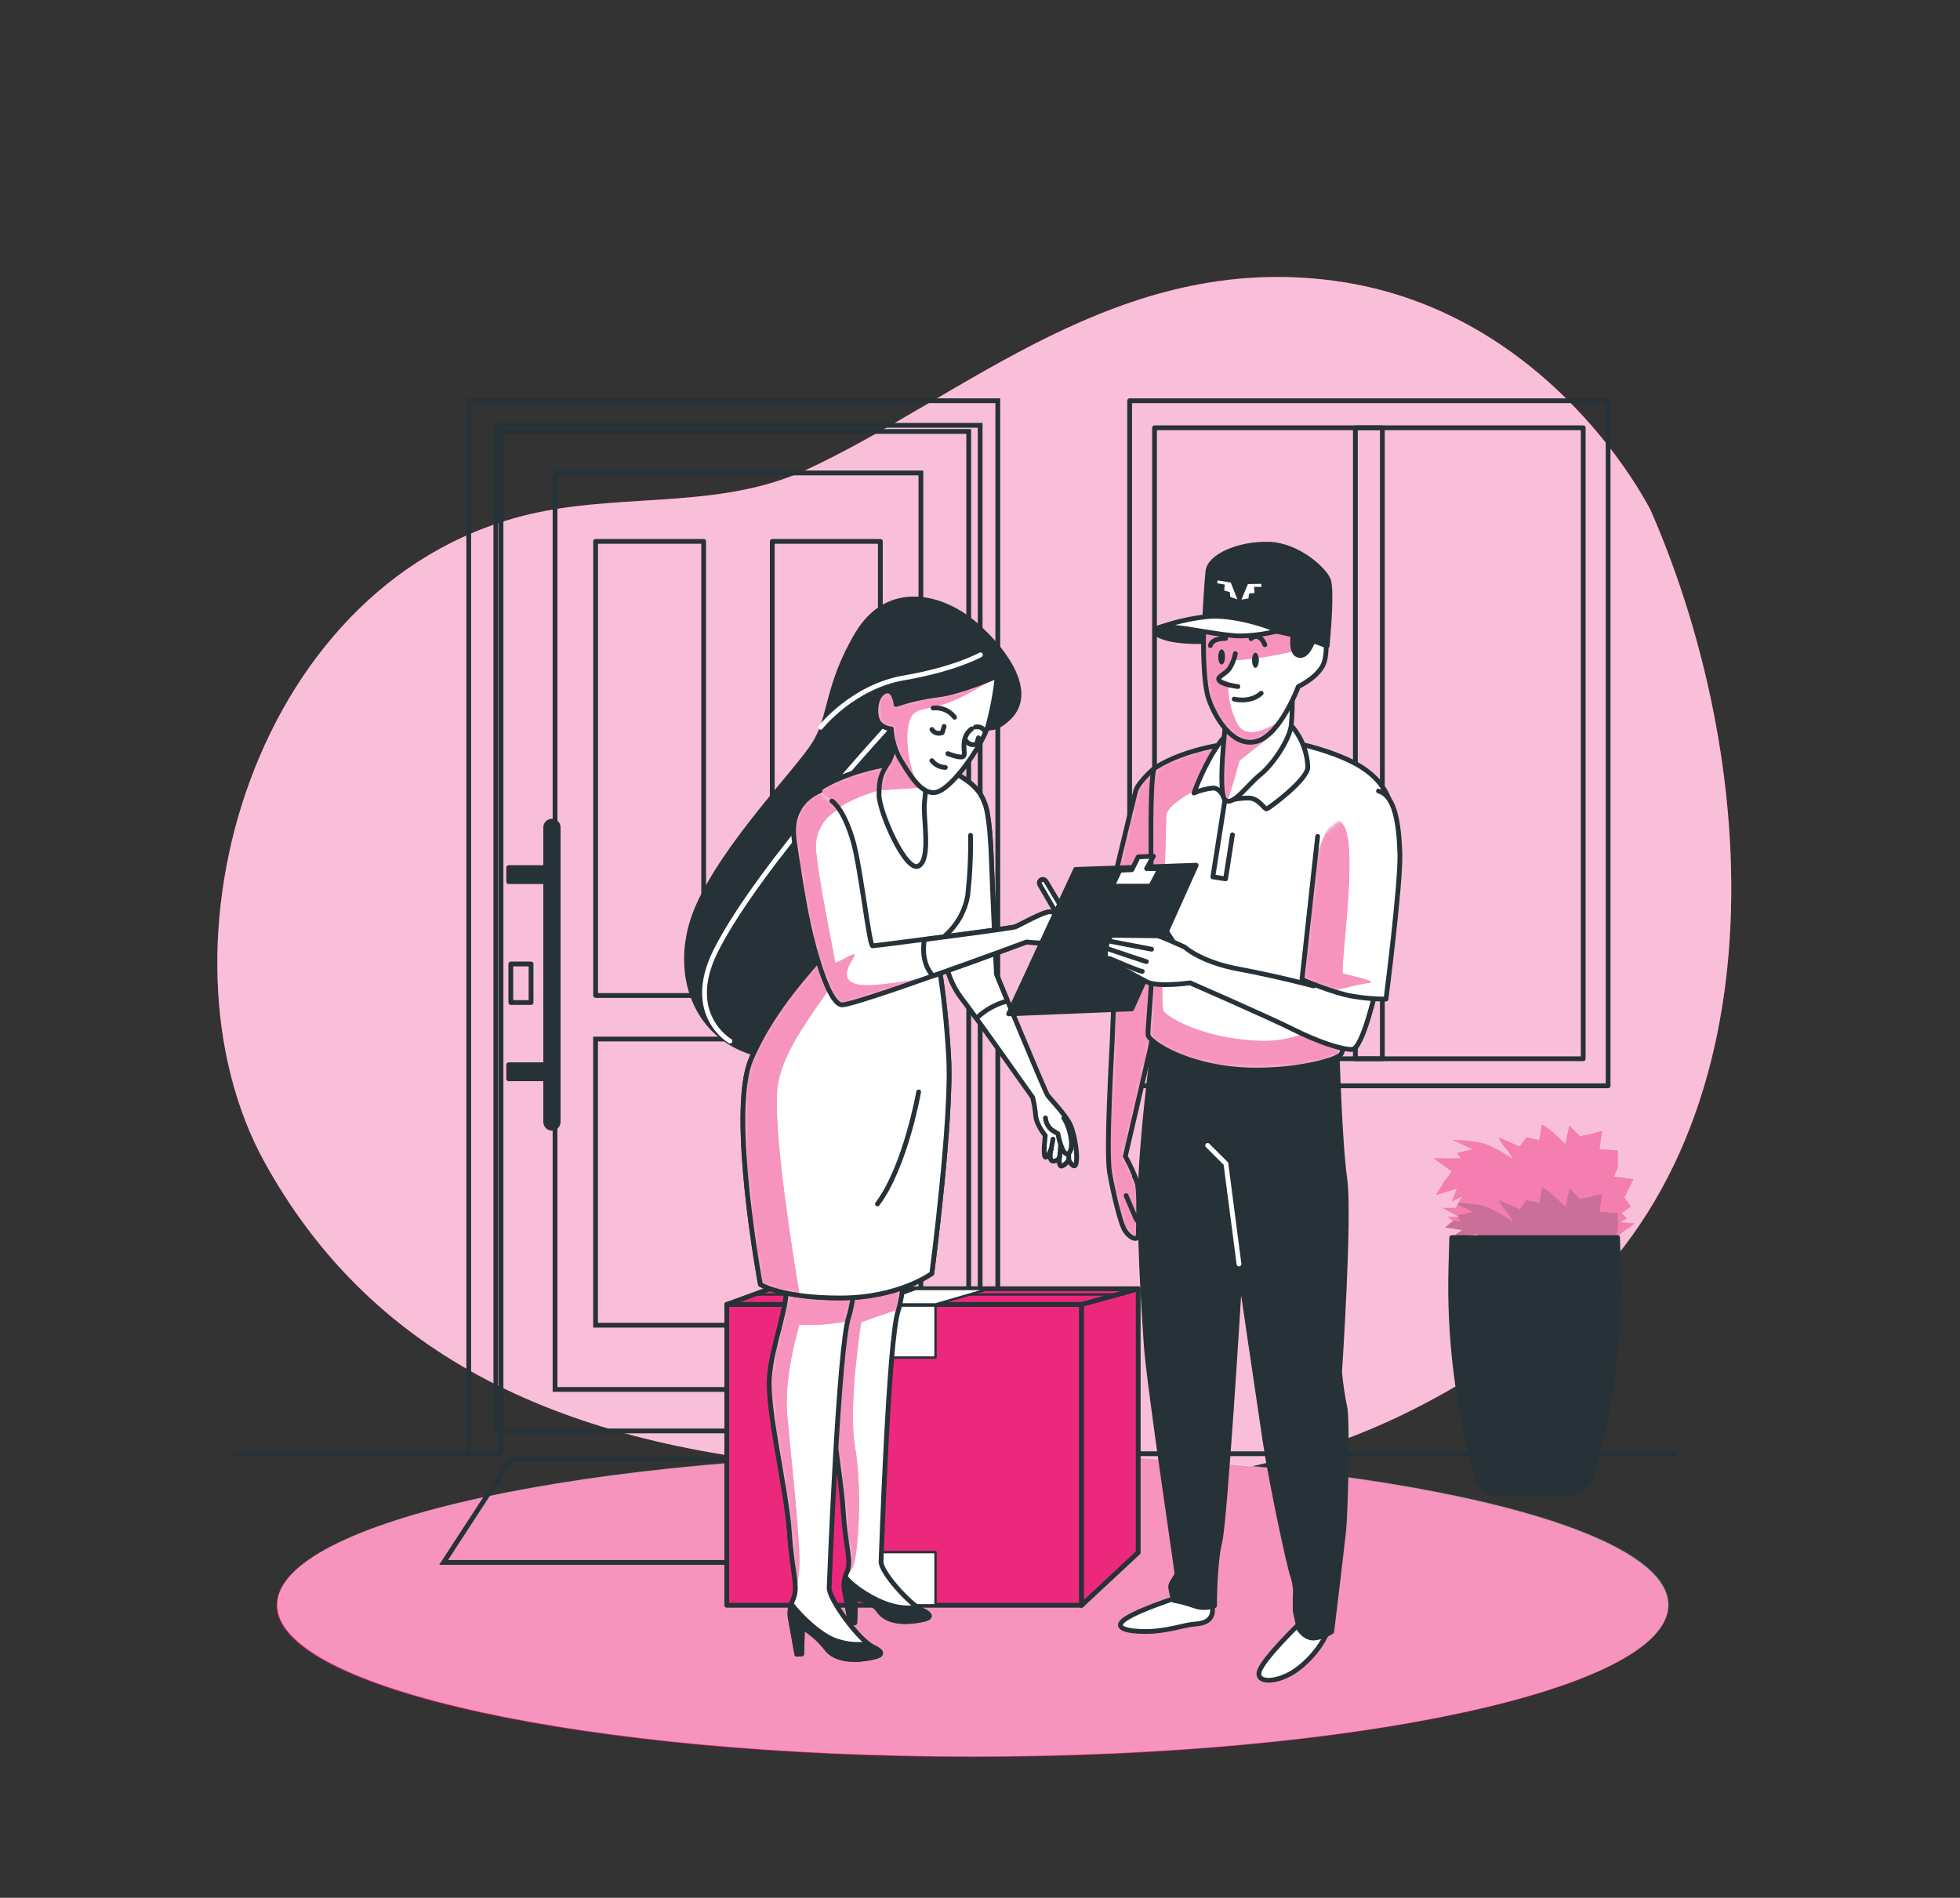 <svg width="410" height="397" viewBox="0 0 410 397" fill="none" xmlns="http://www.w3.org/2000/svg">
<rect x="0" y="0" width="410" height="397" fill="#333333" stroke="none"/>
<path d="M345.327 106.823C345.327 106.823 324.72 64.966 279.284 58.765C233.848 52.565 202.081 82.798 168.633 98.299C151.11 106.414 131.102 103.264 112.504 107.191C53.038 119.755 30.635 198.471 55.407 243.24C76.85 281.989 114.595 302.136 172.061 306.791C229.526 311.445 269.846 316.869 321.301 278.889C372.756 240.909 369.344 161.849 345.327 106.823Z" fill="#EC287C"/>
<path opacity="0.7" d="M345.327 106.823C345.327 106.823 324.72 64.966 279.284 58.765C233.848 52.565 202.081 82.798 168.633 98.299C151.11 106.414 131.102 103.264 112.504 107.191C53.038 119.755 30.635 198.471 55.407 243.24C76.85 281.989 114.595 302.136 172.061 306.791C229.526 311.445 269.846 316.869 321.301 278.889C372.756 240.909 369.344 161.849 345.327 106.823Z" fill="white"/>
<path d="M203.384 367.536C283.751 367.536 348.902 353.337 348.902 335.822C348.902 318.307 283.751 304.108 203.384 304.108C123.017 304.108 57.867 318.307 57.867 335.822C57.867 353.337 123.017 367.536 203.384 367.536Z" fill="#EC287C"/>
<path opacity="0.5" d="M203.517 367.428C283.884 367.428 349.034 353.229 349.034 335.714C349.034 318.199 283.884 304 203.517 304C123.15 304 58 318.199 58 335.714C58 353.229 123.15 367.428 203.517 367.428Z" fill="white"/>
<path d="M317.922 239.862L313.551 237.956C313.876 238.757 314.337 239.495 314.912 240.14C315.56 240.886 316.111 241.711 316.552 242.594C316.552 242.594 312.452 239.592 309.722 239.044C307.827 238.704 305.907 238.523 303.982 238.504L308.082 240.41L304.802 241.228L305.622 242.324H299.882L303.711 245.048L302.071 247.232L300.431 249.956L304.802 248.598L303.711 251.322L305.901 250.234L304.531 252.688H301.76L305.31 254.594H302.85L303.941 255.412L302.301 256.778L305.86 257.326L303.621 258.889L309.14 258.144L307.229 260.868L311.87 259.78V261.146H337.577L338.307 258.889L339.217 257.866L341.956 255.96L338.947 255.69L340.316 254.872L339.217 253.776L341.136 252.41L339.767 250.504L341.685 246.684L337.585 246.136L338.405 244.23V240.68L334.576 240.41L335.125 236.59L332.116 237.408L330.476 237.686L328.287 235.502L327.467 239.322L324.187 236.32L322.547 235.224L321.997 238.496L319.267 237.948L317.922 239.862Z" fill="#EC287C"/>
<path opacity="0.4" d="M317.922 239.862L313.551 237.956C313.876 238.757 314.337 239.495 314.912 240.14C315.56 240.886 316.111 241.711 316.552 242.594C316.552 242.594 312.452 239.592 309.722 239.044C307.827 238.704 305.907 238.523 303.982 238.504L308.082 240.41L304.802 241.228L305.622 242.324H299.882L303.711 245.048L302.071 247.232L300.431 249.956L304.802 248.598L303.711 251.322L305.901 250.234L304.531 252.688H301.76L305.31 254.594H302.85L303.941 255.412L302.301 256.778L305.86 257.326L303.621 258.889L309.14 258.144L307.229 260.868L311.87 259.78V261.146H337.577L338.307 258.889L339.217 257.866L341.956 255.96L338.947 255.69L340.316 254.872L339.217 253.776L341.136 252.41L339.767 250.504L341.685 246.684L337.585 246.136L338.405 244.23V240.68L334.576 240.41L335.125 236.59L332.116 237.408L330.476 237.686L328.287 235.502L327.467 239.322L324.187 236.32L322.547 235.224L321.997 238.496L319.267 237.948L317.922 239.862Z" fill="white"/>
<path opacity="0.2" d="M313.551 261.147H337.61L338.2 259.322L337.61 259.241L338.43 257.335V253.785L334.601 253.515L335.15 249.695L332.141 250.513L330.501 250.791L328.311 248.607L327.491 252.427L324.211 249.425L322.571 248.328L322.022 251.6L319.291 251.052L317.922 252.958L313.551 251.052C313.876 251.853 314.337 252.592 314.912 253.236C315.56 253.983 316.111 254.807 316.552 255.69C316.552 255.69 312.452 252.688 309.722 252.14C308.197 251.858 306.654 251.686 305.105 251.625L304.892 252.026L308.082 253.506L304.802 254.324L305.31 254.594H304.958L305.581 255.412H303.941L302.301 256.762L305.86 257.31L303.621 258.872L309.14 258.128L307.229 260.852L311.87 259.764V261.13L313.551 261.147Z" fill="#263238"/>
<path d="M327.31 312.64H313.944C312.831 312.636 311.748 312.271 310.861 311.599C309.973 310.928 309.329 309.987 309.024 308.918C304.949 294.67 303.088 279.883 303.506 265.073L303.678 258.889H338.364L338.536 264.615C338.987 279.345 337.184 294.058 333.19 308.247C332.824 309.518 332.051 310.635 330.99 311.428C329.928 312.221 328.636 312.647 327.31 312.64Z" fill="#263238" stroke="#263238" stroke-linecap="round" stroke-linejoin="round"/>
<path d="M336.389 83.829H236.3V227.142H336.389V83.829Z" stroke="#263238" stroke-linecap="round" stroke-linejoin="round"/>
<path d="M331.182 89.489H241.507V221.482H331.182V89.489Z" stroke="#263238" stroke-linecap="round" stroke-linejoin="round"/>
<path d="M289.165 89.489H283.523V221.482H289.165V89.489Z" stroke="#263238" stroke-linecap="round" stroke-linejoin="round"/>
<path d="M103.722 299.339H205.033L205.033 88.966H103.722L103.722 299.339Z" stroke="#263238" stroke-miterlimit="10"/>
<path d="M208.723 83.829V304.108H202.639V90.258H104.805V304.108H98.048V83.829H208.723Z" stroke="#263238" stroke-miterlimit="10"/>
<path d="M116.104 290.66H192.635L192.635 98.937H116.104L116.104 290.66Z" stroke="#263238" stroke-miterlimit="10"/>
<path d="M124.582 277.22H184.155V217.359H124.582V277.22Z" stroke="#263238" stroke-miterlimit="10"/>
<path d="M184.155 113.252H161.548V208.246H184.155V113.252Z" stroke="#263238" stroke-linecap="round" stroke-linejoin="round"/>
<path d="M147.198 113.252H124.591V208.246H147.198V113.252Z" stroke="#263238" stroke-linecap="round" stroke-linejoin="round"/>
<path d="M106.412 184.426H114.316V181.49H106.412V184.426Z" fill="#263238" stroke="#263238" stroke-linecap="round" stroke-linejoin="round"/>
<path d="M106.412 225.67H114.316V222.733H106.412V225.67Z" fill="#263238" stroke="#263238" stroke-linecap="round" stroke-linejoin="round"/>
<path d="M115.457 236.009C115.802 236.009 116.134 235.872 116.378 235.628C116.623 235.384 116.76 235.054 116.76 234.709V173.113C116.765 172.94 116.734 172.767 116.671 172.606C116.607 172.444 116.512 172.297 116.39 172.172C116.269 172.048 116.124 171.949 115.963 171.882C115.803 171.815 115.631 171.78 115.457 171.78C115.111 171.78 114.779 171.917 114.535 172.161C114.29 172.405 114.153 172.736 114.153 173.081V234.676C114.148 234.85 114.179 235.022 114.242 235.184C114.306 235.345 114.401 235.493 114.523 235.617C114.644 235.741 114.79 235.84 114.95 235.907C115.11 235.975 115.283 236.009 115.457 236.009Z" fill="#263238" stroke="#263238" stroke-linecap="round" stroke-linejoin="round"/>
<path d="M106.855 209.719H111.086V201.653H106.855V209.719Z" stroke="#263238" stroke-linecap="round" stroke-linejoin="round"/>
<path d="M92.791 326.848H214.807L200.728 305.245H106.87L92.791 326.848Z" stroke="#263238" stroke-miterlimit="10"/>
<path d="M350.034 304.108H203.196" stroke="#263238" stroke-linecap="round" stroke-linejoin="round"/>
<path d="M98.868 304.108H49.036" stroke="#263238" stroke-linecap="round" stroke-linejoin="round"/>
<path d="M226.255 272.868H152.028V335.814H226.255V272.868Z" fill="#EC287C" stroke="#263238" stroke-linecap="round" stroke-linejoin="round"/>
<path d="M195.693 272.868H182.59V283.993H195.693V272.868Z" fill="white" stroke="#263238" stroke-width="0.5" stroke-linecap="round" stroke-linejoin="round"/>
<path d="M195.693 324.689H182.59V335.814H195.693V324.689Z" fill="white" stroke="#263238" stroke-width="0.5" stroke-linecap="round" stroke-linejoin="round"/>
<path d="M226.255 272.868L238.096 269.596V324.779L226.255 335.814V272.868Z" fill="#EC287C" stroke="#263238" stroke-linecap="round" stroke-linejoin="round"/>
<path d="M238.096 269.596H161.016L152.028 272.868H226.255L238.096 269.596Z" fill="#EC287C" stroke="#263238" stroke-linecap="round" stroke-linejoin="round"/>
<path d="M157.629 270.799H234.93" stroke="#263238" stroke-width="0.5" stroke-linecap="round" stroke-linejoin="round"/>
<path d="M195.693 272.868L206.813 269.637H191.511L182.59 272.868H195.693Z" fill="white" stroke="#263238" stroke-width="0.5" stroke-linecap="round" stroke-linejoin="round"/>
<path d="M190.986 244.05C190.986 244.05 189.83 268.304 187.854 274.316C185.878 280.329 184.393 324.501 184.303 326.668C184.213 328.836 190.183 335.486 192.88 336.811C195.578 338.137 194.422 338.636 191.601 339.036C188.78 339.437 185.443 339.225 183.869 336.975C182.294 334.726 178.949 334.3 178.949 334.3L178.809 339.445L177.866 339.503L176.735 333.163C176.396 331.718 176.549 330.201 177.169 328.852C178.194 326.398 176.931 324.345 176.39 316.083C175.849 307.822 173.2 294.627 173.66 288.173C174.119 281.719 177.358 272.631 177.005 267.281C176.653 261.932 176.423 248.222 176.423 248.222L190.986 244.05Z" fill="white"/>
<mask id="mask0_32_4040" style="mask-type:luminance" maskUnits="userSpaceOnUse" x="173" y="244" width="22" height="96">
<path d="M190.986 244.05C190.986 244.05 189.83 268.304 187.854 274.316C185.878 280.329 184.393 324.501 184.303 326.668C184.213 328.836 190.183 335.486 192.88 336.811C195.578 338.137 194.422 338.636 191.601 339.036C188.78 339.437 185.443 339.225 183.869 336.975C182.294 334.726 178.949 334.3 178.949 334.3L178.809 339.445L177.866 339.503L176.735 333.163C176.396 331.718 176.549 330.201 177.169 328.852C178.194 326.398 176.931 324.345 176.39 316.083C175.849 307.822 173.2 294.627 173.66 288.173C174.119 281.719 177.358 272.631 177.005 267.281C176.653 261.932 176.423 248.222 176.423 248.222L190.986 244.05Z" fill="white"/>
</mask>
<g mask="url(#mask0_32_4040)">
<path d="M182.942 275.592C184.582 275.012 186.55 274.349 187.985 273.883C189.879 267.232 190.986 244.05 190.986 244.05L176.423 248.214C176.423 248.214 176.652 261.948 177.005 267.273C177.358 272.598 174.127 281.719 173.659 288.165C173.192 294.611 175.849 307.797 176.39 316.075C176.931 324.353 178.194 326.423 177.169 328.844C177.032 329.154 176.919 329.474 176.833 329.801C177.46 329.289 177.977 328.654 178.35 327.936C179.58 325.294 180.392 311.413 178.866 302.775C177.341 294.136 180.137 276.599 180.137 276.599L182.942 275.592Z" fill="#EC287C"/>
<path opacity="0.5" d="M182.942 275.592C184.582 275.012 186.55 274.349 187.985 273.883C189.879 267.232 190.986 244.05 190.986 244.05L176.423 248.214C176.423 248.214 176.652 261.948 177.005 267.273C177.358 272.598 174.127 281.719 173.659 288.165C173.192 294.611 175.849 307.797 176.39 316.075C176.931 324.353 178.194 326.423 177.169 328.844C177.032 329.154 176.919 329.474 176.833 329.801C177.46 329.289 177.977 328.654 178.35 327.936C179.58 325.294 180.392 311.413 178.866 302.775C177.341 294.136 180.137 276.599 180.137 276.599L182.942 275.592Z" fill="white"/>
</g>
<path d="M190.986 244.05C190.986 244.05 189.83 268.304 187.854 274.316C185.878 280.329 184.393 324.501 184.303 326.668C184.213 328.836 190.183 335.486 192.88 336.811C195.578 338.137 194.422 338.636 191.601 339.036C188.78 339.437 185.443 339.225 183.869 336.975C182.294 334.726 178.949 334.3 178.949 334.3L178.809 339.445L177.866 339.503L176.735 333.163C176.396 331.718 176.549 330.201 177.169 328.852C178.194 326.398 176.931 324.345 176.39 316.083C175.849 307.822 173.2 294.627 173.66 288.173C174.119 281.719 177.358 272.631 177.005 267.281C176.653 261.932 176.423 248.222 176.423 248.222L190.986 244.05Z" stroke="#263238" stroke-linecap="round" stroke-linejoin="round"/>
<path d="M176.735 333.147C176.483 332.067 176.514 330.94 176.825 329.875C178.465 332.018 182.828 334.783 186.165 335.764C187.984 336.337 189.908 336.502 191.799 336.247C192.2 336.476 192.569 336.672 192.881 336.828C195.579 338.145 194.423 338.652 191.602 339.053C188.781 339.454 185.444 339.241 183.869 336.991C182.295 334.742 178.949 334.317 178.949 334.317L178.81 339.462L177.867 339.519L176.735 333.147Z" fill="#263238" stroke="#263238" stroke-linecap="round" stroke-linejoin="round"/>
<path d="M180.949 243.044C180.949 243.044 179.695 268.893 177.546 275.429C175.398 281.965 173.528 329.826 173.446 332.157C173.364 334.488 179.646 343.069 182.573 344.501C185.5 345.932 184.213 346.48 181.187 346.955C178.161 347.429 174.496 347.159 172.79 344.713C171.425 342.989 169.758 341.526 167.87 340.394L167.723 345.981L166.698 346.047L165.476 339.151C165.104 337.584 165.265 335.937 165.935 334.472C167.05 331.846 165.738 329.433 165.115 320.46C164.492 311.486 160.433 295.102 160.941 288.132C161.45 281.163 164.943 273.556 164.558 267.772C164.172 261.989 161.72 244.868 161.72 244.868L180.949 243.044Z" fill="white"/>
<mask id="mask1_32_4040" style="mask-type:luminance" maskUnits="userSpaceOnUse" x="160" y="243" width="25" height="105">
<path d="M180.949 243.044C180.949 243.044 179.695 268.893 177.546 275.429C175.398 281.965 173.528 329.826 173.446 332.157C173.364 334.488 179.646 343.069 182.573 344.501C185.5 345.932 184.213 346.48 181.187 346.955C178.161 347.429 174.496 347.159 172.79 344.713C171.425 342.989 169.758 341.526 167.87 340.394L167.723 345.981L166.698 346.047L165.476 339.151C165.104 337.584 165.265 335.937 165.935 334.472C167.05 331.846 165.738 329.433 165.115 320.46C164.492 311.486 160.433 295.102 160.941 288.132C161.45 281.163 164.943 273.556 164.558 267.772C164.172 261.989 161.72 244.868 161.72 244.868L180.949 243.044Z" fill="white"/>
</mask>
<g mask="url(#mask1_32_4040)">
<path d="M177.292 276.378C177.374 276.01 177.465 275.682 177.547 275.429C178.244 273.294 178.85 269.114 179.351 264.443L177.333 257.081C177.333 257.081 167.731 256.541 163.393 256.983C163.926 261.179 164.427 265.416 164.582 267.772C164.968 273.556 161.466 281.13 160.966 288.132C160.466 295.134 164.55 311.494 165.14 320.46C165.73 329.425 167.042 331.846 165.96 334.472C165.399 335.758 165.198 337.171 165.378 338.562C166.009 334.636 167.223 331.331 167.223 326.415C167.223 320.574 165.435 304.566 164.673 296.149C163.91 287.732 167.223 277.098 167.223 277.098C169.601 277.239 171.987 277.154 174.349 276.844C175.338 276.742 176.32 276.586 177.292 276.378Z" fill="#EC287C"/>
<path opacity="0.5" d="M177.292 276.378C177.374 276.01 177.465 275.682 177.547 275.429C178.244 273.294 178.85 269.114 179.351 264.443L177.333 257.081C177.333 257.081 167.731 256.541 163.393 256.983C163.926 261.179 164.427 265.416 164.582 267.772C164.968 273.556 161.466 281.13 160.966 288.132C160.466 295.134 164.55 311.494 165.14 320.46C165.73 329.425 167.042 331.846 165.96 334.472C165.399 335.758 165.198 337.171 165.378 338.562C166.009 334.636 167.223 331.331 167.223 326.415C167.223 320.574 165.435 304.566 164.673 296.149C163.91 287.732 167.223 277.098 167.223 277.098C169.601 277.239 171.987 277.154 174.349 276.844C175.338 276.742 176.32 276.586 177.292 276.378Z" fill="white"/>
</g>
<path d="M180.949 243.044C180.949 243.044 179.695 268.893 177.546 275.429C175.398 281.965 173.528 329.826 173.446 332.157C173.364 334.488 179.646 343.069 182.573 344.501C185.5 345.932 184.213 346.48 181.187 346.955C178.161 347.429 174.496 347.159 172.79 344.713C171.425 342.989 169.758 341.526 167.87 340.394L167.723 345.981L166.698 346.047L165.476 339.151C165.104 337.584 165.265 335.937 165.935 334.472C167.05 331.846 165.738 329.433 165.115 320.46C164.492 311.486 160.433 295.102 160.941 288.132C161.45 281.163 164.943 273.556 164.558 267.772C164.172 261.989 161.72 244.868 161.72 244.868L180.949 243.044Z" stroke="#263238" stroke-linecap="round" stroke-linejoin="round"/>
<path d="M165.428 339.11C165.141 337.929 165.172 336.693 165.518 335.527C167.273 337.859 171.627 342.268 175.251 343.347C177.226 343.971 179.316 344.15 181.368 343.871C181.811 344.116 182.188 344.337 182.549 344.501C185.477 345.932 184.189 346.48 181.163 346.955C178.138 347.429 174.472 347.159 172.767 344.713C171.402 342.989 169.735 341.526 167.847 340.394L167.699 345.981L166.674 346.047L165.428 339.11Z" fill="#263238" stroke="#263238" stroke-linecap="round" stroke-linejoin="round"/>
<path d="M203.828 150.7C203.828 150.7 206.558 154.79 211.257 149.923C215.956 145.056 211.257 137.048 204.213 130.798C197.169 124.549 185.829 121.8 179.375 132.557C172.922 143.314 173.898 149.923 170.355 155.584C166.813 161.244 151.791 176.459 145.96 189.727C140.13 202.995 145.14 218.414 160.63 220.95C176.12 223.486 186.05 202.807 185.271 193.637C184.492 184.467 189.97 164.95 192.709 160.263C195.447 155.575 203.828 150.7 203.828 150.7Z" fill="#263238" stroke="#263238" stroke-linecap="round" stroke-linejoin="round"/>
<path d="M205.091 136.982C205.091 136.982 199.892 139.952 189.117 141.8C178.343 143.649 171.651 152.148 171.651 152.148" stroke="white" stroke-linecap="round" stroke-linejoin="round"/>
<path d="M152.701 217.784C152.701 217.784 143.041 212.23 149.733 198.88C158.753 180.884 187.256 150.324 187.256 150.324" stroke="white" stroke-linecap="round" stroke-linejoin="round"/>
<path d="M224.016 235.584C223.196 233.482 219.719 229.923 219.153 229.138C218.587 228.353 208.444 203.78 208.444 203.78C208.444 203.78 207.714 189.113 207.46 181.792C207.288 176.582 206.968 170.111 205.869 167.723C205.684 167.207 205.442 166.713 205.148 166.25V166.185C203.139 163.068 198.858 160.974 195.258 160.083C190.584 158.913 187.919 159.584 187.919 159.584C187.919 159.584 179.719 160.402 172.905 164.074C166.091 167.747 166.066 176.05 167.067 182.07C168.067 188.091 170.904 200.533 170.904 201.032C170.904 201.531 161.729 210.52 157.063 221.662C152.397 232.803 159.064 268.656 159.064 268.656C159.064 268.656 163.401 271.486 175.742 271.486C188.083 271.486 194.922 266.357 194.922 266.357C194.922 266.357 199.26 233.31 198.424 220.835C198.08 214.534 197.412 208.255 196.423 202.021C196.423 202.021 196.948 201.285 197.677 200.156C198.018 203.205 199.152 206.113 200.966 208.59C203.196 211.412 216.013 229.572 216.013 229.572C216.323 230.815 216.534 232.082 216.644 233.359C216.808 235.347 218.653 237.539 218.653 237.539C218.653 237.539 218.153 241.744 218.653 242.038C219.153 242.332 219.858 240.443 219.858 240.443C219.858 240.443 219.227 242.995 220.391 242.897C221.556 242.799 221.654 241.964 221.654 241.964C221.654 241.964 221.326 244.157 222.146 243.928C222.742 243.669 223.235 243.22 223.548 242.652C223.548 242.652 224.729 244.893 225.106 243.363C225.484 241.834 224.852 237.703 224.016 235.584Z" fill="white" stroke="#263238" stroke-linecap="round" stroke-linejoin="round"/>
<path d="M208.444 203.821C208.444 203.821 207.714 189.154 207.46 181.833C207.288 176.623 206.968 170.152 205.869 167.764C205.684 167.248 205.442 166.754 205.148 166.291V166.226C203.139 163.109 198.858 161.015 195.258 160.123C190.584 158.954 187.919 159.625 187.919 159.625C187.919 159.625 179.719 160.443 172.905 164.115C166.091 167.788 166.066 176.091 167.067 182.111C168.067 188.132 170.904 200.574 170.904 201.073C170.904 201.572 161.729 210.561 157.063 221.703C152.397 232.844 159.064 268.697 159.064 268.697C159.064 268.697 163.401 271.527 175.742 271.527C188.083 271.527 194.922 266.398 194.922 266.398C194.922 266.398 199.26 233.351 198.424 220.876C198.08 214.575 197.412 208.295 196.423 202.062C196.423 202.062 196.948 201.326 197.677 200.197C198.025 203.232 199.158 206.124 200.966 208.59C201.523 209.293 202.729 210.946 204.246 213.032C206.054 211.276 208.294 210.026 210.74 209.408L208.444 203.821Z" fill="white"/>
<mask id="mask2_32_4040" style="mask-type:luminance" maskUnits="userSpaceOnUse" x="155" y="159" width="56" height="113">
<path d="M208.444 203.821C208.444 203.821 207.714 189.154 207.46 181.833C207.288 176.623 206.968 170.152 205.869 167.764C205.684 167.248 205.442 166.754 205.148 166.291V166.226C203.139 163.109 198.858 161.015 195.258 160.123C190.584 158.954 187.919 159.625 187.919 159.625C187.919 159.625 179.719 160.443 172.905 164.115C166.091 167.788 166.066 176.091 167.067 182.111C168.067 188.132 170.904 200.574 170.904 201.073C170.904 201.572 161.729 210.561 157.063 221.703C152.397 232.844 159.064 268.697 159.064 268.697C159.064 268.697 163.401 271.527 175.742 271.527C188.083 271.527 194.922 266.398 194.922 266.398C194.922 266.398 199.26 233.351 198.424 220.876C198.08 214.575 197.412 208.295 196.423 202.062C196.423 202.062 196.948 201.326 197.677 200.197C198.025 203.232 199.158 206.124 200.966 208.59C201.523 209.293 202.729 210.946 204.246 213.032C206.054 211.276 208.294 210.026 210.74 209.408L208.444 203.821Z" fill="white"/>
</mask>
<g mask="url(#mask2_32_4040)">
<path d="M183.893 165.318L191.585 159.502C190.35 159.358 189.101 159.399 187.878 159.625C187.878 159.625 179.678 160.443 172.864 164.115C166.05 167.788 166.025 176.091 167.026 182.111C168.026 188.132 170.863 200.574 170.863 201.073C170.863 201.572 161.688 210.561 157.022 221.703C152.356 232.844 159.023 268.697 159.023 268.697C159.023 268.697 161.31 270.185 167.272 270.995C165.845 262.504 161.532 235.666 162.663 227.224C164 217.13 176.218 205.203 176.218 201.228C176.218 197.253 170.371 177.375 172.233 172.598C174.094 167.821 183.893 165.318 183.893 165.318Z" fill="#EC287C"/>
<path opacity="0.5" d="M183.893 165.318L191.585 159.502C190.35 159.358 189.101 159.399 187.878 159.625C187.878 159.625 179.678 160.443 172.864 164.115C166.05 167.788 166.025 176.091 167.026 182.111C168.026 188.132 170.863 200.574 170.863 201.073C170.863 201.572 161.688 210.561 157.022 221.703C152.356 232.844 159.023 268.697 159.023 268.697C159.023 268.697 161.31 270.185 167.272 270.995C165.845 262.504 161.532 235.666 162.663 227.224C164 217.13 176.218 205.203 176.218 201.228C176.218 197.253 170.371 177.375 172.233 172.598C174.094 167.821 183.893 165.318 183.893 165.318Z" fill="white"/>
<path d="M192.167 228.418C192.167 228.418 189.428 244.042 183.549 251.854" stroke="#263238" stroke-linecap="round" stroke-linejoin="round"/>
</g>
<path d="M208.444 203.821C208.444 203.821 207.714 189.154 207.46 181.833C207.288 176.623 206.968 170.152 205.869 167.764C205.684 167.248 205.442 166.754 205.148 166.291V166.226C203.139 163.109 198.858 161.015 195.258 160.123C190.584 158.954 187.919 159.625 187.919 159.625C187.919 159.625 179.719 160.443 172.905 164.115C166.091 167.788 166.066 176.091 167.067 182.111C168.067 188.132 170.904 200.574 170.904 201.073C170.904 201.572 161.729 210.561 157.063 221.703C152.397 232.844 159.064 268.697 159.064 268.697C159.064 268.697 163.401 271.527 175.742 271.527C188.083 271.527 194.922 266.398 194.922 266.398C194.922 266.398 199.26 233.351 198.424 220.876C198.08 214.575 197.412 208.295 196.423 202.062C196.423 202.062 196.948 201.326 197.677 200.197C198.025 203.232 199.158 206.124 200.966 208.59C201.523 209.293 202.729 210.946 204.246 213.032C206.054 211.276 208.294 210.026 210.74 209.408L208.444 203.821Z" stroke="#263238" stroke-linecap="round" stroke-linejoin="round"/>
<path d="M219.884 240.435L220.261 238.3" stroke="#263238" stroke-linecap="round" stroke-linejoin="round"/>
<path d="M221.679 241.956L221.867 239.519" stroke="#263238" stroke-linecap="round" stroke-linejoin="round"/>
<path d="M223.573 242.643L223.508 239.805" stroke="#263238" stroke-linecap="round" stroke-linejoin="round"/>
<path d="M218.694 233.858C218.734 234.357 218.878 234.841 219.115 235.282C219.352 235.723 219.678 236.11 220.072 236.418L221.294 237.155C221.294 237.155 222.196 242.063 223.467 241.318C224.738 240.574 224.065 236.263 222.54 233.883" fill="white"/>
<path d="M218.694 233.858C218.734 234.357 218.878 234.841 219.115 235.282C219.352 235.723 219.678 236.11 220.072 236.418L221.294 237.155C221.294 237.155 222.196 242.063 223.467 241.318C224.738 240.574 224.065 236.263 222.54 233.883" stroke="#263238" stroke-linecap="round" stroke-linejoin="round"/>
<path d="M187.206 152.631C187.206 152.631 187.378 157.13 185.878 159.453C184.377 161.776 183.877 162.782 183.877 166.275C183.877 169.768 189.502 182.635 192.167 181.154C194.832 179.674 193.045 170.937 193.381 167.944C193.717 164.95 193.717 163.445 193.717 163.445C193.717 163.445 188.879 150.512 187.206 152.631Z" fill="white"/>
<mask id="mask3_32_4040" style="mask-type:luminance" maskUnits="userSpaceOnUse" x="183" y="152" width="11" height="30">
<path d="M187.206 152.631C187.206 152.631 187.378 157.13 185.878 159.453C184.377 161.776 183.877 162.782 183.877 166.275C183.877 169.768 189.502 182.635 192.167 181.154C194.832 179.674 193.045 170.937 193.381 167.944C193.717 164.95 193.717 163.445 193.717 163.445C193.717 163.445 188.879 150.512 187.206 152.631Z" fill="white"/>
</mask>
<g mask="url(#mask3_32_4040)">
<path d="M183.894 165.318L193.668 164.696C193.668 163.878 193.717 163.445 193.717 163.445C193.717 163.445 188.879 150.471 187.206 152.631C187.206 152.631 187.379 157.13 185.878 159.453C184.5 161.555 183.984 162.578 183.894 165.318Z" fill="#EC287C"/>
<path opacity="0.5" d="M183.894 165.318L193.668 164.696C193.668 163.878 193.717 163.445 193.717 163.445C193.717 163.445 188.879 150.471 187.206 152.631C187.206 152.631 187.379 157.13 185.878 159.453C184.5 161.555 183.984 162.578 183.894 165.318Z" fill="white"/>
</g>
<path d="M187.206 152.631C187.206 152.631 187.378 157.13 185.878 159.453C184.377 161.776 183.877 162.782 183.877 166.275C183.877 169.768 189.502 182.635 192.167 181.154C194.832 179.674 193.045 170.937 193.381 167.944C193.717 164.95 193.717 163.445 193.717 163.445C193.717 163.445 188.879 150.512 187.206 152.631Z" stroke="#263238" stroke-linecap="round" stroke-linejoin="round"/>
<path d="M217.522 185.105L223.803 195.919L225.443 196.737L225.107 194.905L218.784 184.328C218.685 184.167 218.53 184.048 218.348 183.995C218.166 183.943 217.971 183.959 217.8 184.042C217.71 184.091 217.63 184.158 217.566 184.239C217.502 184.32 217.456 184.413 217.43 184.513C217.404 184.613 217.398 184.717 217.414 184.819C217.43 184.921 217.467 185.018 217.522 185.105Z" fill="white" stroke="#263238" stroke-linecap="round" stroke-linejoin="round"/>
<path d="M171.528 165.449C171.528 165.449 165.017 167.649 166.124 175.633C166.681 179.616 168.198 189.907 169.699 195.895C171.2 201.882 173.701 209.866 176.038 210.201C178.375 210.537 214.725 197.056 214.725 197.056C214.725 197.056 220.736 197.727 222.236 196.893C223.712 195.866 224.914 194.496 225.738 192.901C226.238 191.903 220.9 190.733 219.563 190.733C218.227 190.733 213.2 193.563 212.38 193.866C211.56 194.169 183.188 197.858 182.524 197.858C181.86 197.858 180.006 181.555 178.522 176.23C176.521 169.072 174.012 167.575 174.012 167.575" fill="white"/>
<mask id="mask4_32_4040" style="mask-type:luminance" maskUnits="userSpaceOnUse" x="165" y="165" width="61" height="46">
<path d="M171.528 165.449C171.528 165.449 165.017 167.649 166.124 175.633C166.681 179.616 168.198 189.907 169.699 195.895C171.2 201.882 173.701 209.866 176.038 210.201C178.375 210.537 214.725 197.056 214.725 197.056C214.725 197.056 220.736 197.727 222.236 196.893C223.712 195.866 224.914 194.496 225.738 192.901C226.238 191.903 220.9 190.733 219.563 190.733C218.227 190.733 213.2 193.563 212.38 193.866C211.56 194.169 183.188 197.858 182.524 197.858C181.86 197.858 180.006 181.555 178.522 176.23C176.521 169.072 174.012 167.575 174.012 167.575" fill="white"/>
</mask>
<g mask="url(#mask4_32_4040)">
<path d="M179.671 205.997C175.423 205.179 177.547 202.021 178.605 200.173C179.662 198.324 174.66 202.046 174.66 201.228C174.66 200.41 170.946 182.946 170.675 177.375C170.616 175.762 171.007 174.165 171.805 172.761C172.603 171.357 173.776 170.202 175.193 169.424L174.882 168.361C174.643 168.075 174.368 167.822 174.062 167.608L171.602 165.449C171.602 165.449 165.091 167.649 166.198 175.633C166.756 179.616 168.273 189.907 169.773 195.895C171.274 201.882 173.775 209.866 176.112 210.201C177.194 210.357 185.673 207.51 194.422 204.426C189.027 205.4 182.147 206.463 179.671 205.997Z" fill="#EC287C"/>
<path opacity="0.5" d="M179.671 205.997C175.423 205.179 177.547 202.021 178.605 200.173C179.662 198.324 174.66 202.046 174.66 201.228C174.66 200.41 170.946 182.946 170.675 177.375C170.616 175.762 171.007 174.165 171.805 172.761C172.603 171.357 173.776 170.202 175.193 169.424L174.882 168.361C174.643 168.075 174.368 167.822 174.062 167.608L171.602 165.449C171.602 165.449 165.091 167.649 166.198 175.633C166.756 179.616 168.273 189.907 169.773 195.895C171.274 201.882 173.775 209.866 176.112 210.201C177.194 210.357 185.673 207.51 194.422 204.426C189.027 205.4 182.147 206.463 179.671 205.997Z" fill="white"/>
</g>
<path d="M171.528 165.449C171.528 165.449 165.017 167.649 166.124 175.633C166.681 179.616 168.198 189.907 169.699 195.895C171.2 201.882 173.701 209.866 176.038 210.201C178.375 210.537 214.725 197.056 214.725 197.056C214.725 197.056 220.736 197.727 222.236 196.893C223.712 195.866 224.914 194.496 225.738 192.901C226.238 191.903 220.9 190.733 219.563 190.733C218.227 190.733 213.2 193.563 212.38 193.866C211.56 194.169 183.188 197.858 182.524 197.858C181.86 197.858 180.006 181.555 178.522 176.23C176.521 169.072 174.012 167.575 174.012 167.575" stroke="#263238" stroke-linecap="round" stroke-linejoin="round"/>
<path d="M219.564 190.733C218.235 190.733 213.225 193.563 212.397 193.899C211.897 194.095 201.737 195.461 193.356 196.549C193.028 198.627 193.004 201.792 195.16 204.14C204.918 200.696 214.726 197.056 214.726 197.056C214.726 197.056 220.736 197.727 222.237 196.893C223.712 195.866 224.914 194.496 225.738 192.901C226.238 191.903 220.9 190.733 219.564 190.733Z" fill="white" stroke="#263238" stroke-linecap="round" stroke-linejoin="round"/>
<path d="M197.768 195.674C200.246 193.481 201.895 190.507 202.442 187.248C202.895 183.095 203.087 178.918 203.016 174.741" stroke="#263238" stroke-linecap="round" stroke-linejoin="round"/>
<path d="M187.436 147.371C187.436 147.371 187.1 143.739 184.976 144.729C182.852 145.719 182.827 150.177 183.984 151.33C184.635 152.002 185.51 152.412 186.444 152.483C186.578 154.683 187.2 156.826 188.264 158.757C189.904 161.391 192.725 166.676 196.038 165.686C199.35 164.696 205.295 156.115 206.624 151.993C207.573 148.532 208.237 145 208.608 141.432C208.608 141.432 201.327 144.704 196.202 145.391C193.221 145.761 190.285 146.424 187.436 147.371Z" fill="white"/>
<mask id="mask5_32_4040" style="mask-type:luminance" maskUnits="userSpaceOnUse" x="183" y="141" width="26" height="25">
<path d="M187.436 147.371C187.436 147.371 187.1 143.739 184.976 144.729C182.852 145.719 182.827 150.177 183.984 151.33C184.635 152.002 185.51 152.412 186.444 152.483C186.578 154.683 187.2 156.826 188.264 158.757C189.904 161.391 192.725 166.676 196.038 165.686C199.35 164.696 205.295 156.115 206.624 151.993C207.573 148.532 208.237 145 208.608 141.432C208.608 141.432 201.327 144.704 196.202 145.391C193.221 145.761 190.285 146.424 187.436 147.371Z" fill="white"/>
</mask>
<g mask="url(#mask5_32_4040)">
<path d="M187.436 147.371C187.436 147.371 187.1 143.739 184.976 144.729C182.852 145.719 182.827 150.177 183.984 151.33C184.635 152.002 185.51 152.412 186.444 152.483C186.578 154.683 187.2 156.826 188.264 158.757C189.281 160.393 190.724 162.995 192.471 164.541C190.207 161.727 189.297 154.913 190.011 151.714C190.724 148.516 191.651 148.721 196.48 147.567C201.31 146.414 208.633 141.432 208.633 141.432C208.633 141.432 201.351 144.704 196.226 145.391C193.238 145.76 190.293 146.423 187.436 147.371Z" fill="#EC287C"/>
<path opacity="0.5" d="M187.436 147.371C187.436 147.371 187.1 143.739 184.976 144.729C182.852 145.719 182.827 150.177 183.984 151.33C184.635 152.002 185.51 152.412 186.444 152.483C186.578 154.683 187.2 156.826 188.264 158.757C189.281 160.393 190.724 162.995 192.471 164.541C190.207 161.727 189.297 154.913 190.011 151.714C190.724 148.516 191.651 148.721 196.48 147.567C201.31 146.414 208.633 141.432 208.633 141.432C208.633 141.432 201.351 144.704 196.226 145.391C193.238 145.76 190.293 146.423 187.436 147.371Z" fill="white"/>
</g>
<path d="M187.436 147.371C187.436 147.371 187.1 143.739 184.976 144.729C182.852 145.719 182.827 150.177 183.984 151.33C184.635 152.002 185.51 152.412 186.444 152.483C186.578 154.683 187.2 156.826 188.264 158.757C189.904 161.391 192.725 166.676 196.038 165.686C199.35 164.696 205.295 156.115 206.624 151.993C207.573 148.532 208.237 145 208.608 141.432C208.608 141.432 201.327 144.704 196.202 145.391C193.221 145.761 190.285 146.424 187.436 147.371Z" stroke="#263238" stroke-linecap="round" stroke-linejoin="round"/>
<path d="M198.269 157.653C198.269 157.653 200.819 158.676 201.434 158.267C202.049 157.858 201.434 156.868 201.729 155.036C201.796 154.524 201.967 154.031 202.232 153.588C202.498 153.145 202.851 152.761 203.271 152.459" stroke="#263238" stroke-linecap="round" stroke-linejoin="round"/>
<path d="M197.497 151.96L197.112 153.236C196.733 153.414 196.302 153.447 195.9 153.33C195.498 153.212 195.153 152.952 194.931 152.598" stroke="#263238" stroke-linecap="round" stroke-linejoin="round"/>
<path d="M204.672 154.34L204.287 155.624C203.907 155.8 203.475 155.831 203.074 155.712C202.672 155.593 202.328 155.332 202.105 154.978" stroke="#263238" stroke-linecap="round" stroke-linejoin="round"/>
<path d="M194.931 159.126C195.268 159.553 195.696 159.902 196.183 160.146C196.671 160.391 197.206 160.525 197.751 160.541" stroke="#263238" stroke-linecap="round" stroke-linejoin="round"/>
<path d="M199.678 150.038C199.162 149.354 198.476 148.817 197.688 148.48C196.899 148.143 196.037 148.017 195.185 148.115" stroke="#263238" stroke-linecap="round" stroke-linejoin="round"/>
<path d="M204.041 152.091C204.449 151.996 204.877 152.047 205.251 152.233C205.625 152.42 205.922 152.731 206.091 153.113" stroke="#263238" stroke-linecap="round" stroke-linejoin="round"/>
<path d="M233.478 198.43C233.478 198.43 232.658 216.974 232.658 217.792C232.658 218.61 231.297 240.697 232.117 245.326C232.937 249.956 234.298 255.421 235.118 257.057C235.938 258.693 238.128 260.05 238.128 258.144C238.128 256.238 238.398 249.146 237.857 247.241C237.184 245.394 236.362 243.604 235.397 241.891C235.397 241.891 239.497 224.336 240.588 219.428C241.678 214.52 244.138 197.064 244.138 195.158C244.138 193.252 233.478 194.07 233.478 194.07V198.43Z" fill="white"/>
<mask id="mask6_32_4040" style="mask-type:luminance" maskUnits="userSpaceOnUse" x="231" y="193" width="14" height="67">
<path d="M233.478 198.43C233.478 198.43 232.658 216.974 232.658 217.792C232.658 218.61 231.297 240.697 232.117 245.326C232.937 249.956 234.298 255.421 235.118 257.057C235.938 258.693 238.128 260.05 238.128 258.144C238.128 256.238 238.398 249.146 237.857 247.241C237.184 245.394 236.362 243.604 235.397 241.891C235.397 241.891 239.497 224.336 240.588 219.428C241.678 214.52 244.138 197.064 244.138 195.158C244.138 193.252 233.478 194.07 233.478 194.07V198.43Z" fill="white"/>
</mask>
<g mask="url(#mask6_32_4040)">
<path d="M233.478 198.43C233.478 198.43 232.658 216.974 232.658 217.792C232.658 218.61 231.297 240.697 232.117 245.326C232.937 249.956 234.298 255.421 235.118 257.057C235.938 258.693 238.128 260.05 238.128 258.144C238.128 256.238 238.398 249.146 237.857 247.241C237.184 245.394 236.362 243.604 235.397 241.891C235.397 241.891 239.497 224.336 240.588 219.428C241.678 214.52 244.138 197.064 244.138 195.158C244.138 193.252 233.478 194.07 233.478 194.07V198.43Z" fill="#EC287C"/>
<path opacity="0.5" d="M233.478 198.43C233.478 198.43 232.658 216.974 232.658 217.792C232.658 218.61 231.297 240.697 232.117 245.326C232.937 249.956 234.298 255.421 235.118 257.057C235.938 258.693 238.128 260.05 238.128 258.144C238.128 256.238 238.398 249.146 237.857 247.241C237.184 245.394 236.362 243.604 235.397 241.891C235.397 241.891 239.497 224.336 240.588 219.428C241.678 214.52 244.138 197.064 244.138 195.158C244.138 193.252 233.478 194.07 233.478 194.07V198.43Z" fill="white"/>
</g>
<path d="M233.478 198.43C233.478 198.43 232.658 216.974 232.658 217.792C232.658 218.61 231.297 240.697 232.117 245.326C232.937 249.956 234.298 255.421 235.118 257.057C235.938 258.693 238.128 260.05 238.128 258.144C238.128 256.238 238.398 249.146 237.857 247.241C237.184 245.394 236.362 243.604 235.397 241.891C235.397 241.891 239.497 224.336 240.588 219.428C241.678 214.52 244.138 197.064 244.138 195.158C244.138 193.252 233.478 194.07 233.478 194.07V198.43Z" stroke="#263238" stroke-linecap="round" stroke-linejoin="round"/>
<path d="M235.562 250.12C235.562 250.12 237.079 253.645 237.579 254.823C238.079 256.001 240.277 257.506 240.277 256.165C240.277 254.823 238.637 251.805 238.637 251.805C238.682 249.812 238.216 247.842 237.284 246.079" stroke="#263238" stroke-linecap="round" stroke-linejoin="round"/>
<path d="M242.072 131.444C242.072 131.444 240.309 132.5 244.196 133.555C248.082 134.61 255.676 134.258 256.389 133.555C257.102 132.851 256.389 131.796 253.56 131.101C250.731 130.406 243.663 130.561 242.072 131.444Z" fill="#263238" stroke="#263238" stroke-linecap="round" stroke-linejoin="round"/>
<path d="M246.353 334.153C246.353 334.153 238.636 336.607 235.602 338.554C232.568 340.501 235.602 341.302 239.702 341.302C243.802 341.302 247.837 339.928 249.493 339.789C251.15 339.65 254.454 339.511 253.487 335.388C252.519 331.265 246.353 334.153 246.353 334.153Z" fill="white" stroke="#263238" stroke-linecap="round" stroke-linejoin="round"/>
<path d="M272.239 339.241C272.239 339.241 264.105 347.069 263.416 349.687C262.727 352.304 267.516 352.018 271.272 349.27C275.028 346.521 277.471 342.538 277.889 340.615C278.308 338.693 274.74 336.901 272.239 339.241Z" fill="white" stroke="#263238" stroke-linecap="round" stroke-linejoin="round"/>
<path d="M241.572 160.622C241.572 160.622 238.128 163.526 237.578 165.44C237.029 167.355 229.928 197.064 229.928 197.064L246.877 203.608L250.698 169.252C250.698 169.252 249.386 157.449 241.572 160.622Z" fill="white"/>
<mask id="mask7_32_4040" style="mask-type:luminance" maskUnits="userSpaceOnUse" x="229" y="160" width="22" height="44">
<path d="M241.572 160.622C241.572 160.622 238.128 163.526 237.578 165.44C237.029 167.355 229.928 197.064 229.928 197.064L246.877 203.608L250.698 169.252C250.698 169.252 249.386 157.449 241.572 160.622Z" fill="white"/>
</mask>
<g mask="url(#mask7_32_4040)">
<path d="M241.572 160.622C241.572 160.622 238.128 163.526 237.578 165.44C237.029 167.355 229.928 197.064 229.928 197.064L246.877 203.608L250.698 169.252C250.698 169.252 249.386 157.449 241.572 160.622Z" fill="#EC287C"/>
<path opacity="0.5" d="M241.572 160.622C241.572 160.622 238.128 163.526 237.578 165.44C237.029 167.355 229.928 197.064 229.928 197.064L246.877 203.608L250.698 169.252C250.698 169.252 249.386 157.449 241.572 160.622Z" fill="white"/>
</g>
<path d="M241.572 160.622C241.572 160.622 238.128 163.526 237.578 165.44C237.029 167.355 229.928 197.064 229.928 197.064L246.877 203.608L250.698 169.252C250.698 169.252 249.386 157.449 241.572 160.622Z" stroke="#263238" stroke-linecap="round" stroke-linejoin="round"/>
<path d="M241.678 215.608C241.678 215.608 239.218 233.874 238.677 245.605C238.136 257.335 239.218 273.138 239.767 281.318C240.317 289.498 246.188 328.46 246.188 329.114C246.188 329.769 244.876 331.077 244.876 331.953C244.994 332.916 245.214 333.865 245.532 334.783C246.945 335.036 248.335 335.403 249.689 335.879C251.096 336.419 252.653 336.419 254.06 335.879C254.06 335.879 254.06 326.93 255.159 322.57C256.258 318.21 259.177 270.145 259.177 270.145V264.419C259.177 264.419 263.277 292.5 264.638 301.498C265.999 310.496 269.558 327.126 270.378 329.58C270.868 330.981 271.055 332.47 270.927 333.949V336.942L271.747 340.762C271.747 340.762 272.838 342.668 274.757 342.668C276.129 342.562 277.447 342.093 278.578 341.311C278.578 341.311 280.497 325.49 281.038 320.582C281.579 315.674 281.858 296.321 281.317 294.406C280.816 291.974 280.449 289.517 280.218 287.044C280.218 287.044 282.407 254.324 281.317 246.692C280.226 239.06 279.677 219.429 279.677 219.429C279.677 219.429 255.618 225.154 241.678 215.608Z" fill="#263238" stroke="#263238" stroke-linecap="round" stroke-linejoin="round"/>
<path d="M259.177 264.419L256.438 243.42L252.617 239.609" stroke="white" stroke-linecap="round" stroke-linejoin="round"/>
<path d="M258.381 155.42C258.381 155.42 248.541 156.197 241.571 160.655C240.12 161.588 241.047 192.974 241.047 199.608C241.047 206.242 239.989 215.33 240.169 216.557C240.35 217.784 246.647 222.283 257.324 223.543C268 224.803 279.915 221.964 280.612 220.394C281.309 218.823 280.964 216.557 280.964 215.854C280.964 215.15 292.739 176.394 291.837 172.025C290.935 167.657 290.099 162.782 282.194 159.052C277.094 156.655 269.935 154.864 266.253 154.864C263.621 154.911 260.994 155.096 258.381 155.42Z" fill="white"/>
<mask id="mask8_32_4040" style="mask-type:luminance" maskUnits="userSpaceOnUse" x="240" y="154" width="52" height="70">
<path d="M258.381 155.42C258.381 155.42 248.541 156.197 241.571 160.655C240.12 161.588 241.047 192.974 241.047 199.608C241.047 206.242 239.989 215.33 240.169 216.557C240.35 217.784 246.647 222.283 257.324 223.543C268 224.803 279.915 221.964 280.612 220.394C281.309 218.823 280.964 216.557 280.964 215.854C280.964 215.15 292.739 176.394 291.837 172.025C290.935 167.657 290.099 162.782 282.194 159.052C277.094 156.655 269.935 154.864 266.253 154.864C263.621 154.911 260.994 155.096 258.381 155.42Z" fill="white"/>
</mask>
<g mask="url(#mask8_32_4040)">
<path d="M263.162 217.735C251.018 217.179 244.245 212.672 243.392 211.543C242.539 210.414 243.958 174.07 243.958 170.692C243.958 167.314 256.389 162.234 256.389 162.234L258.447 155.379H258.381C258.381 155.379 248.541 156.156 241.571 160.614C240.12 161.547 241.047 192.933 241.047 199.567C241.047 206.201 239.989 215.289 240.169 216.516C240.35 217.743 246.647 222.242 257.324 223.502C268 224.762 279.915 221.923 280.612 220.353C281.309 218.782 280.964 216.516 280.964 215.813C280.964 215.698 281.276 214.57 281.784 212.737C278.135 212.615 273.117 218.201 263.162 217.735Z" fill="#EC287C"/>
<path opacity="0.5" d="M263.162 217.735C251.018 217.179 244.245 212.672 243.392 211.543C242.539 210.414 243.958 174.07 243.958 170.692C243.958 167.314 256.389 162.234 256.389 162.234L258.447 155.379H258.381C258.381 155.379 248.541 156.156 241.571 160.614C240.12 161.547 241.047 192.933 241.047 199.567C241.047 206.201 239.989 215.289 240.169 216.516C240.35 217.743 246.647 222.242 257.324 223.502C268 224.762 279.915 221.923 280.612 220.353C281.309 218.782 280.964 216.516 280.964 215.813C280.964 215.698 281.276 214.57 281.784 212.737C278.135 212.615 273.117 218.201 263.162 217.735Z" fill="white"/>
</g>
<path d="M258.381 155.42C258.381 155.42 248.541 156.197 241.571 160.655C240.12 161.588 241.047 192.974 241.047 199.608C241.047 206.242 239.989 215.33 240.169 216.557C240.35 217.784 246.647 222.283 257.324 223.543C268 224.803 279.915 221.964 280.612 220.394C281.309 218.823 280.964 216.557 280.964 215.854C280.964 215.15 292.739 176.394 291.837 172.025C290.935 167.657 290.099 162.782 282.194 159.052C277.094 156.655 269.935 154.864 266.253 154.864C263.621 154.911 260.994 155.096 258.381 155.42Z" stroke="#263238" stroke-linecap="round" stroke-linejoin="round"/>
<path d="M256.241 167.297C256.241 167.297 255.372 164.843 253.781 164.843C252.393 164.983 251.035 165.336 249.755 165.89C249.755 165.89 252.035 159.428 255.364 155.06C258.693 150.692 267.795 149.334 270.066 151.739C272.216 154.157 273.454 157.246 273.568 160.475C273.568 163.093 265.515 169.032 264.99 169.211C264.466 169.391 263.416 166.937 261.136 166.937C259.721 166.946 258.312 167.121 256.938 167.461L256.241 167.297Z" fill="white" stroke="#263238" stroke-linecap="round" stroke-linejoin="round"/>
<path d="M256.422 150.7C256.422 150.7 254.667 165.727 256.242 167.297C257.816 168.868 260.973 164.148 263.622 162.054C266.27 159.96 269.755 154.692 270.1 151.747C270.313 149.485 270.373 147.211 270.28 144.941C270.28 144.941 264.852 152.451 262.08 152.451C260.079 152.336 258.137 151.735 256.422 150.7Z" fill="white"/>
<mask id="mask9_32_4040" style="mask-type:luminance" maskUnits="userSpaceOnUse" x="255" y="144" width="16" height="24">
<path d="M256.422 150.7C256.422 150.7 254.667 165.727 256.242 167.297C257.816 168.868 260.973 164.148 263.622 162.054C266.27 159.96 269.755 154.692 270.1 151.747C270.313 149.485 270.373 147.211 270.28 144.941C270.28 144.941 264.852 152.451 262.08 152.451C260.079 152.336 258.137 151.735 256.422 150.7Z" fill="white"/>
</mask>
<g mask="url(#mask9_32_4040)">
<path d="M262.023 152.451C260.042 152.327 258.12 151.726 256.422 150.7C256.422 150.7 254.667 165.727 256.242 167.297C256.392 167.44 256.579 167.537 256.783 167.575C257.997 163.78 259.3 159.093 259.3 159.093L264.844 154.708L269.231 147.567L268.878 146.749C267.074 148.941 263.942 152.451 262.023 152.451Z" fill="#EC287C"/>
<path opacity="0.5" d="M262.023 152.451C260.042 152.327 258.12 151.726 256.422 150.7C256.422 150.7 254.667 165.727 256.242 167.297C256.392 167.44 256.579 167.537 256.783 167.575C257.997 163.78 259.3 159.093 259.3 159.093L264.844 154.708L269.231 147.567L268.878 146.749C267.074 148.941 263.942 152.451 262.023 152.451Z" fill="white"/>
</g>
<path d="M256.422 150.7C256.422 150.7 254.667 165.727 256.242 167.297C257.816 168.868 260.973 164.148 263.622 162.054C266.27 159.96 269.755 154.692 270.1 151.747C270.313 149.485 270.373 147.211 270.28 144.941C270.28 144.941 264.852 152.451 262.08 152.451C260.079 152.336 258.137 151.735 256.422 150.7Z" stroke="#263238" stroke-linecap="round" stroke-linejoin="round"/>
<path d="M251.797 131.796C251.797 131.796 251.444 142.193 252.855 146.25C254.265 150.307 257.98 156.475 262.933 155.068C267.885 153.661 271.592 143.616 271.592 143.616C271.592 143.616 276.184 141.498 277.069 138.324C277.575 136.23 277.516 134.04 276.897 131.976C276.897 131.976 267.172 128.982 262.047 129.334C258.767 129.605 255.547 130.378 252.502 131.624L251.797 131.796Z" fill="white"/>
<mask id="mask10_32_4040" style="mask-type:luminance" maskUnits="userSpaceOnUse" x="251" y="129" width="27" height="27">
<path d="M251.797 131.796C251.797 131.796 251.444 142.193 252.855 146.25C254.265 150.307 257.98 156.475 262.933 155.068C267.885 153.661 271.592 143.616 271.592 143.616C271.592 143.616 276.184 141.498 277.069 138.324C277.575 136.23 277.516 134.04 276.897 131.976C276.897 131.976 267.172 128.982 262.047 129.334C258.767 129.605 255.547 130.378 252.502 131.624L251.797 131.796Z" fill="white"/>
</mask>
<g mask="url(#mask10_32_4040)">
<path d="M277.266 133.637C277.266 133.408 277.192 133.195 277.151 132.999C276.889 132.671 276.528 132.181 276.126 131.739C273.732 131.052 266.286 129.031 262.047 129.285C258.767 129.556 255.547 130.329 252.502 131.575L251.797 131.755C251.797 131.755 251.444 142.152 252.855 146.209C254.265 150.267 257.98 156.434 262.933 155.027C264.609 154.394 266.055 153.271 267.082 151.804C267.27 151.305 267.385 150.986 267.385 150.986C267.385 150.986 261.145 155.6 258.833 151.453C257.431 148.754 256.793 145.725 256.988 142.692C254.216 141.539 253.757 141.768 255.831 140.622C257.906 139.477 257.685 138.087 257.685 138.087C264.384 138.087 273.158 135.551 273.158 135.551L277.266 133.637Z" fill="#EC287C"/>
<path opacity="0.5" d="M277.266 133.637C277.266 133.408 277.192 133.195 277.151 132.999C276.889 132.671 276.528 132.181 276.126 131.739C273.732 131.052 266.286 129.031 262.047 129.285C258.767 129.556 255.547 130.329 252.502 131.575L251.797 131.755C251.797 131.755 251.444 142.152 252.855 146.209C254.265 150.267 257.98 156.434 262.933 155.027C264.609 154.394 266.055 153.271 267.082 151.804C267.27 151.305 267.385 150.986 267.385 150.986C267.385 150.986 261.145 155.6 258.833 151.453C257.431 148.754 256.793 145.725 256.988 142.692C254.216 141.539 253.757 141.768 255.831 140.622C257.906 139.477 257.685 138.087 257.685 138.087C264.384 138.087 273.158 135.551 273.158 135.551L277.266 133.637Z" fill="white"/>
</g>
<path d="M251.797 131.796C251.797 131.796 251.444 142.193 252.855 146.25C254.265 150.307 257.98 156.475 262.933 155.068C267.885 153.661 271.592 143.616 271.592 143.616C271.592 143.616 276.184 141.498 277.069 138.324C277.575 136.23 277.516 134.04 276.897 131.976C276.897 131.976 267.172 128.982 262.047 129.334C258.767 129.605 255.547 130.378 252.502 131.624L251.797 131.796Z" stroke="#263238" stroke-linecap="round" stroke-linejoin="round"/>
<path d="M258.415 136.737C258.219 137.729 257.862 138.682 257.357 139.559C256.471 141.146 254.348 141.498 255.061 142.381C255.774 143.265 258.948 143.616 258.948 143.616" stroke="#263238" stroke-linecap="round" stroke-linejoin="round"/>
<path d="M263.326 138.119C263.326 138.995 263.006 139.706 262.621 139.706C262.235 139.706 261.907 138.995 261.907 138.119C261.907 137.244 262.227 136.532 262.621 136.532C263.014 136.532 263.326 137.244 263.326 138.119Z" fill="#263238"/>
<path d="M256.249 137.424C256.249 138.307 255.938 139.011 255.544 139.011C255.15 139.011 254.839 138.307 254.839 137.424C254.839 136.541 255.15 135.837 255.544 135.837C255.938 135.837 256.249 136.516 256.249 137.424Z" fill="#263238"/>
<path d="M258.16 146.25C258.16 146.25 261.514 147.134 263.818 145.015" stroke="#263238" stroke-linecap="round" stroke-linejoin="round"/>
<path d="M261.694 133.604C261.694 133.604 263.334 131.968 264.589 134.872" stroke="#263238" stroke-linecap="round" stroke-linejoin="round"/>
<path d="M256.389 133.555C256.389 133.555 253.552 133.424 253.191 135.052" stroke="#263238" stroke-linecap="round" stroke-linejoin="round"/>
<path d="M270.887 130.561C270.887 130.561 269.296 136.729 271.772 137.105C274.249 137.481 275.307 131.641 275.307 131.641L270.887 130.561Z" fill="#263238" stroke="#263238" stroke-linecap="round" stroke-linejoin="round"/>
<path d="M251.97 130.062C251.97 130.062 252.331 122.659 252.683 119.485C253.036 116.311 259.243 113.669 265.41 113.841C271.576 114.013 277.193 119.281 277.898 121.399C278.603 123.518 277.898 131.698 277.898 131.698L277.619 135.125C277.619 135.125 269.469 131.853 262.228 131.477C254.987 131.101 252.503 131.649 252.503 131.649L251.97 130.062Z" fill="#263238" stroke="#263238" stroke-linecap="round" stroke-linejoin="round"/>
<path d="M257.463 121.874L254.708 121.399L254.609 122.021L256.192 122.275L256.085 123.518L257.25 123.87L257.356 124.876L258.832 125.375L257.463 121.874Z" fill="white"/>
<path d="M261.055 122.168L263.802 122.136L263.909 122.774H262.326L262.433 124.033L261.268 124.189L261.162 125.187L259.686 125.44L261.055 122.168Z" fill="white"/>
<path d="M267.32 131.968C264.776 132.623 262.165 132.98 259.538 133.031C255.651 133.031 248.058 131.264 245.598 131.264C244.414 131.238 243.23 131.298 242.056 131.444C245.418 130.201 248.921 129.377 252.486 128.99C257.98 128.426 265.762 131.085 267.32 131.968Z" fill="white" stroke="#263238" stroke-linecap="round" stroke-linejoin="round"/>
<path d="M245.778 197.58C245.778 197.58 243.818 194.357 243.506 194.25C243.195 194.144 240.595 192.811 240.169 192.672C239.743 192.533 238.734 192.418 239.013 193.334C239.292 194.25 241.153 195.33 241.153 195.33L241.883 197.326L245.778 197.58Z" fill="white" stroke="#263238" stroke-linecap="round" stroke-linejoin="round"/>
<path d="M256.242 167.297L253.708 183.436L256.373 183.845L257.808 174.643" stroke="#263238" stroke-linecap="round" stroke-linejoin="round"/>
<path d="M250.221 181L236.74 211.045L211 212.092L225.006 181.875L250.221 181Z" fill="#263238" stroke="#263238" stroke-linecap="round" stroke-linejoin="round"/>
<path d="M239.85 181.694L241.277 179.109L238.103 179.248L236.758 181.94L234.249 182.046L232.675 185.367H240.727L242.654 181.694H239.85Z" fill="white" stroke="#263238" stroke-linecap="round" stroke-linejoin="round"/>
<path d="M247.82 198.136C247.82 198.136 242.727 195.764 242.08 195.764L232.559 195.657C232.07 196.087 231.728 196.659 231.584 197.293C231.477 198.152 230.936 199.666 231.477 200.426C232.018 201.187 237.643 204.206 239.915 205.392C242.186 206.578 248.935 205.604 248.935 205.604C248.935 205.604 265.056 212.623 270.468 215.322C275.88 218.022 280.529 219.535 282.809 219.535C285.089 219.535 288 206.251 288 206.251L275.773 202.979L274.798 206.251C274.798 206.251 267.655 204.312 258.996 202.692C251.173 201.228 247.82 198.136 247.82 198.136Z" fill="white" stroke="#263238" stroke-linecap="round" stroke-linejoin="round"/>
<path d="M231.912 196.844C231.912 196.844 239.702 198.357 240.891 198.57" stroke="#263238" stroke-linecap="round" stroke-linejoin="round"/>
<path d="M231.371 198.357C231.371 198.357 239.374 201.056 239.809 201.163" stroke="#263238" stroke-linecap="round" stroke-linejoin="round"/>
<path d="M232.125 200.516C232.125 200.516 238.078 203.109 238.947 203.216" stroke="#263238" stroke-linecap="round" stroke-linejoin="round"/>
<path d="M275.627 174.97L272.347 204.909C272.347 204.909 278.743 207.682 282.843 208.385C285.181 208.798 287.552 209.004 289.927 208.999C289.927 208.999 293.027 184.868 292.83 178.569C292.633 172.271 291.781 166.389 288.361 165.481" fill="white"/>
<mask id="mask11_32_4040" style="mask-type:luminance" maskUnits="userSpaceOnUse" x="272" y="165" width="21" height="44">
<path d="M275.627 174.97L272.347 204.909C272.347 204.909 278.743 207.682 282.843 208.385C285.181 208.798 287.552 209.004 289.927 208.999C289.927 208.999 293.027 184.868 292.83 178.569C292.633 172.271 291.781 166.389 288.361 165.481" fill="white"/>
</mask>
<g mask="url(#mask11_32_4040)">
<path d="M280.957 203.682C280.137 203.404 284.065 178.324 281.244 172.974C280.834 172.214 280.424 171.829 280.006 171.723L277.833 173.359C276.25 175.935 275.028 180.59 275.028 180.59V180.68L272.322 204.909C272.322 204.909 275.938 206.48 279.473 207.551C279.694 207.24 279.825 207.036 279.825 207.036C279.825 207.036 284.065 205.907 286.328 205.621C288.591 205.334 281.81 203.936 280.957 203.682Z" fill="#EC287C"/>
<path opacity="0.5" d="M280.957 203.682C280.137 203.404 284.065 178.324 281.244 172.974C280.834 172.214 280.424 171.829 280.006 171.723L277.833 173.359C276.25 175.935 275.028 180.59 275.028 180.59V180.68L272.322 204.909C272.322 204.909 275.938 206.48 279.473 207.551C279.694 207.24 279.825 207.036 279.825 207.036C279.825 207.036 284.065 205.907 286.328 205.621C288.591 205.334 281.81 203.936 280.957 203.682Z" fill="white"/>
</g>
<path d="M275.627 174.97L272.347 204.909C272.347 204.909 278.743 207.682 282.843 208.385C285.181 208.798 287.552 209.004 289.927 208.999C289.927 208.999 293.027 184.868 292.83 178.569C292.633 172.271 291.781 166.389 288.361 165.481" stroke="#263238" stroke-linecap="round" stroke-linejoin="round"/>
</svg>
